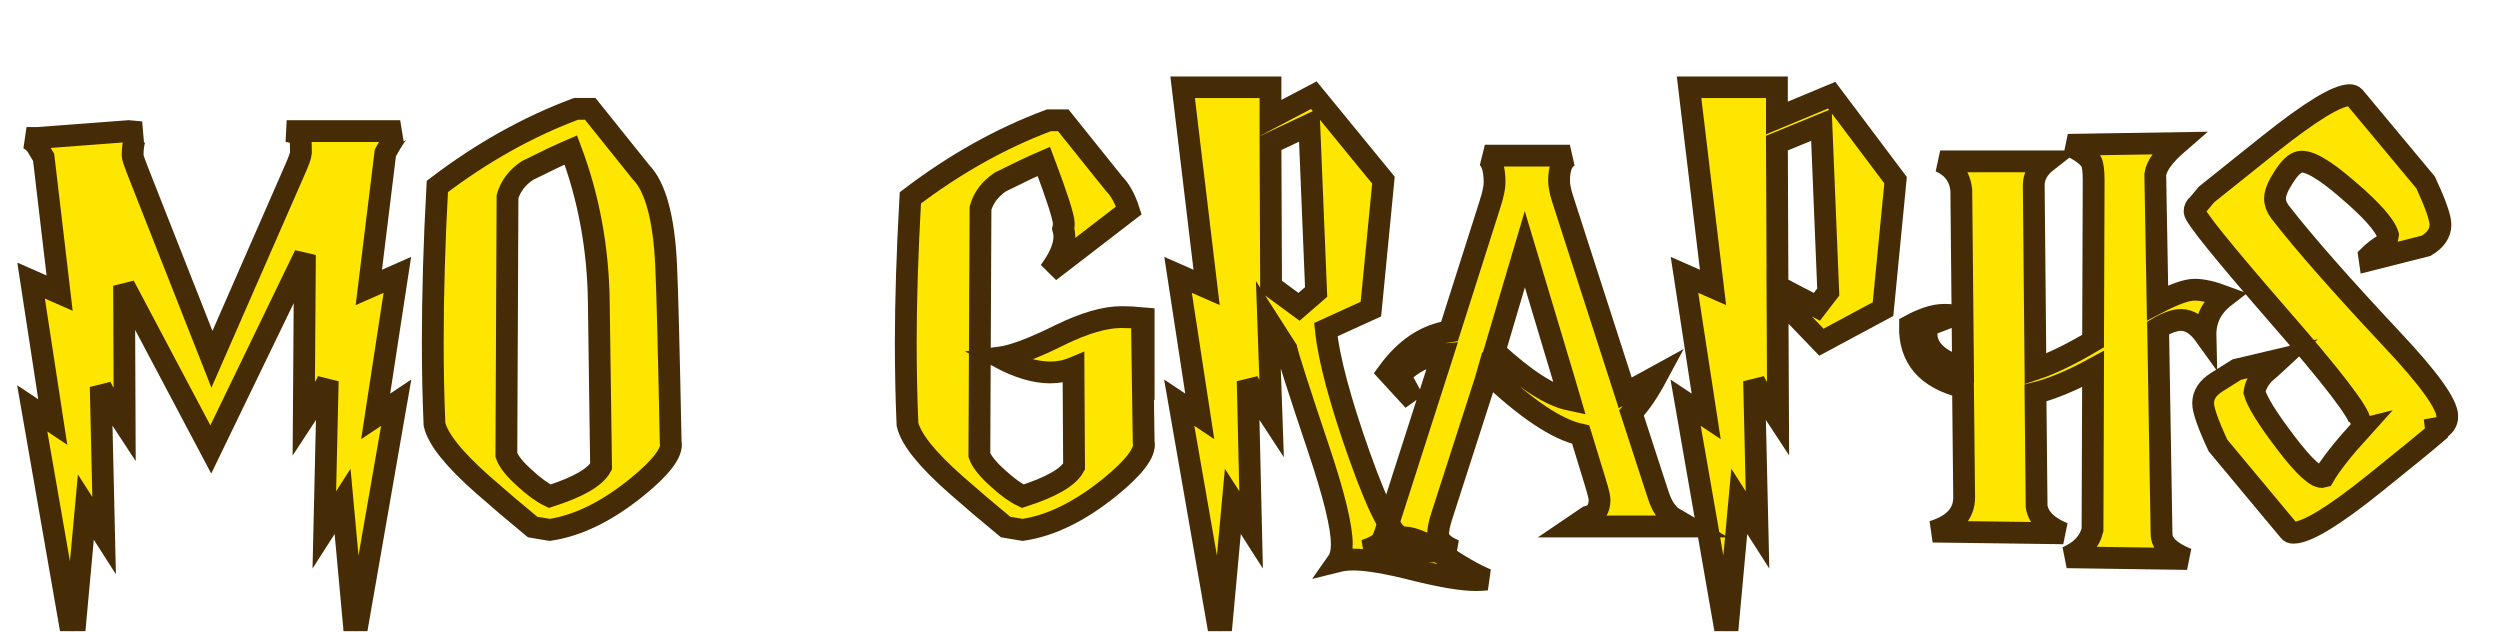 <svg width="3440" height="869" viewBox="0 0 3440 869" fill="none" xmlns="http://www.w3.org/2000/svg">
<g filter="url(#filter0_ddiii_34_9)">
<mask id="path-1-outside-1_34_9" maskUnits="userSpaceOnUse" x="40.625" y="36.84" width="3359" height="784" fill="black">
<rect fill="white" x="40.625" y="36.84" width="3359" height="784"/>
<path d="M188.645 515.775L158.815 470.245L155.675 463.965L160.385 668.85L135.265 629.6L117.995 818L61.475 493.795L89.735 512.635L59.905 317.955L99.155 335.225L77.175 148.395L67.755 132.695C63.568 126.938 58.858 123.275 53.625 121.705H69.325L194.14 112.285L211.41 113.855C203.56 115.948 199.635 126.677 199.635 146.04C199.635 148.133 201.467 153.89 205.13 163.31L308.75 426.285L421.79 168.02C428.07 153.89 431.21 145.255 431.21 142.115C431.21 131.648 430.948 125.63 430.425 124.06C428.332 117.257 422.052 113.332 411.585 112.285H567.8C564.66 113.332 557.857 123.275 547.39 142.115L524.625 327.375L563.875 310.105L534.045 504.785L562.305 485.945L505.785 810.15L488.515 621.75L463.395 661L468.105 456.115L464.965 462.395L435.135 507.925L436.705 282.63L307.18 550.315L187.86 325.02L188.645 515.775Z"/>
<path d="M939.97 540.11C943.11 553.717 927.672 574.388 893.655 602.125C852.311 635.618 812.276 655.243 773.55 661L750 657.075C726.45 637.712 703.685 618.348 681.705 598.985C641.931 563.922 619.69 536.185 614.98 515.775C613.41 479.665 612.625 441.985 612.625 402.735C612.625 335.748 614.718 264.313 618.905 188.43C680.135 141.853 743.72 106.267 809.66 81.67H829.285L899.15 168.805C919.037 189.215 930.55 231.605 933.69 295.975C935.26 328.422 937.353 409.8 939.97 540.11ZM844.2 573.865L841.06 346.215C840.013 272.948 827.191 203.607 802.595 138.19C787.941 144.47 768.055 153.89 742.935 166.45C728.805 175.87 719.646 187.906 715.46 202.56L713.89 558.165C717.03 567.062 725.665 577.79 739.795 590.35C752.355 601.863 763.606 609.975 773.55 614.685C812.8 602.125 836.35 588.518 844.2 573.865Z"/>
<path d="M1392.99 423.93C1411.83 421.313 1439.57 410.847 1476.2 392.53C1509.7 376.307 1537.7 368.195 1560.2 368.195C1569.62 368.195 1579.82 368.718 1590.81 369.765V433.35L1589.24 430.995L1590.81 540.11C1593.95 553.717 1578.52 574.388 1544.5 602.125C1503.16 635.618 1463.12 655.243 1424.39 661L1400.84 657.075C1377.29 637.712 1354.53 618.348 1332.55 598.985C1292.78 563.922 1270.53 536.185 1265.82 515.775C1264.25 479.665 1263.47 441.985 1263.47 402.735C1263.47 346.215 1265.56 280.013 1269.75 204.13C1330.98 157.553 1394.56 121.967 1460.5 97.37H1480.13L1549.99 184.505C1558.37 192.878 1565.17 205.177 1570.4 221.4L1461.29 305.395C1474.9 287.078 1481.7 271.117 1481.7 257.51C1481.7 253.847 1481.18 250.183 1480.13 246.52C1480.65 244.427 1480.91 242.072 1480.91 239.455C1480.91 231.082 1471.76 202.56 1453.44 153.89C1438.79 160.17 1418.9 169.59 1393.78 182.15C1379.65 191.57 1370.49 203.607 1366.3 218.26L1364.73 558.165C1367.87 567.062 1376.51 577.79 1390.64 590.35C1403.2 601.863 1414.45 609.975 1424.39 614.685C1463.64 602.125 1487.19 588.518 1495.04 573.865L1494.26 438.06C1484.32 442.247 1473.59 444.34 1462.07 444.34C1441.66 444.34 1418.64 437.537 1392.99 423.93Z"/>
<path d="M1828.12 333.655L1818.7 103.65L1765.32 128.77L1766.11 325.805L1804.57 354.065L1828.12 333.655ZM1841.47 385.465C1845.66 425.762 1861.09 483.59 1887.78 558.95C1916.04 638.497 1936.72 675.915 1949.8 671.205C1963.41 672.252 1980.15 679.578 2000.04 693.185C2025.16 710.455 2046.09 722.492 2062.84 729.295C2058.13 729.818 2053.16 730.08 2047.92 730.08C2029.08 730.08 2000.82 725.37 1963.14 715.95C1925.99 706.53 1897.99 701.82 1879.15 701.82C1871.3 701.82 1864.23 702.605 1857.95 704.175C1861.62 698.942 1863.45 691.092 1863.45 680.625C1863.45 656.552 1852.72 612.592 1831.26 548.745C1804.57 469.198 1789.92 423.668 1787.3 412.155L1762.18 372.905L1766.89 507.925L1737.06 462.395L1733.92 456.115L1738.63 661L1713.51 621.75L1696.24 810.15L1639.72 485.945L1667.98 504.785L1638.15 310.105L1677.4 327.375L1644.43 51.84H1765.32V94.23L1824.98 62.83L1920.75 179.795L1903.48 357.205L1841.47 385.465Z"/>
<path d="M2177.3 482.02L2169.45 455.33L2115.29 274.78L2073.68 415.295C2115.55 454.022 2150.09 476.263 2177.3 482.02ZM1962.21 482.805L1926.89 444.34C1950.96 411.37 1979.22 392.53 2011.67 387.82L2067.4 212.765C2071.59 199.682 2073.68 189.738 2073.68 182.935C2073.68 163.048 2069.23 150.75 2060.34 146.04H2177.3C2167.36 150.75 2162.39 162.263 2162.39 180.58C2162.39 186.86 2163.96 194.972 2167.1 204.915L2253.45 472.6C2262.34 468.413 2276.74 460.825 2296.62 449.835C2285.11 471.292 2273.6 488.038 2262.08 500.075L2293.48 596.63C2298.72 612.853 2301.59 621.227 2302.12 621.75C2305.26 629.6 2310.23 636.665 2317.03 642.945L2339.8 656.29H2182.01L2201.64 642.945C2212.63 640.328 2218.12 632.478 2218.12 619.395C2218.12 616.255 2216.29 608.667 2212.63 596.63L2192.22 529.905C2159.77 523.102 2117.12 494.58 2064.26 444.34L2061.12 455.33L2000.68 642.945C1997.54 652.888 1995.97 660.738 1995.97 666.495C1995.97 675.392 2003.56 682.98 2018.73 689.26L1986.55 690.83H1934.74L1895.49 689.26C1908.05 685.073 1915.9 680.363 1919.04 675.13C1920.61 672.513 1923.75 663.878 1928.46 649.225L2002.25 419.22C1979.74 420.79 1960.12 430.472 1943.37 448.265L1962.21 482.805Z"/>
<path d="M2625.44 179.795L2608.17 357.205L2523.39 402.735L2462.95 339.935L2463.73 507.925L2433.9 462.395L2430.76 456.115L2435.47 661L2410.35 621.75L2393.08 810.15L2336.56 485.945L2364.82 504.785L2334.99 310.105L2374.24 327.375L2341.27 51.84H2462.16V94.23L2537.52 62.83L2625.44 179.795ZM2532.81 333.655L2523.39 103.65L2462.16 128.77L2462.95 325.805L2517.11 354.065L2532.81 333.655Z"/>
<path d="M2705.67 365.84L2677.41 376.83C2670.09 380.493 2666.95 385.465 2667.99 391.745C2668.52 412.678 2685.26 428.117 2718.23 438.06L2715.88 193.14C2713.79 174.823 2704.1 161.74 2686.83 153.89H2833.63C2821.59 163.31 2815.57 174.3 2815.57 186.86L2817.93 439.63C2839.91 432.303 2866.34 419.482 2897.21 401.165L2898 180.58C2898 167.497 2896.95 158.862 2894.86 154.675C2890.67 146.825 2879.94 138.975 2862.67 131.125L3014.18 128.77C2994.82 145.517 2984.35 159.908 2982.78 171.945L2985.92 348.57C3008.95 336.533 3025.95 330.515 3036.94 330.515C3047.93 330.515 3061.8 333.655 3078.55 339.935C3060.23 354.065 3051.34 372.12 3051.86 394.1C3041.39 379.447 3030.14 372.12 3018.1 372.12C3009.73 372.12 2999.26 375.783 2986.7 383.11L2991.41 666.495C2991.41 680.102 3003.19 691.615 3026.74 701.035L2861.1 698.68C2880.47 690.307 2892.24 677.747 2896.43 661L2897.21 439.63C2867.38 455.853 2840.96 466.843 2817.93 472.6L2819.5 628.815C2822.12 644.515 2834.41 656.813 2856.39 665.71L2676.63 663.355C2705.41 654.458 2719.8 638.758 2719.8 616.255L2718.23 464.75C2668.52 452.713 2644.18 424.453 2645.23 379.97C2663.55 370.027 2679.25 365.055 2692.33 365.055C2696.52 365.055 2700.96 365.317 2705.67 365.84Z"/>
<path d="M3369.69 527.55C3355.04 540.11 3326.52 563.398 3284.13 597.415C3228.13 642.422 3190.97 664.925 3172.66 664.925C3170.04 664.925 3168.21 664.14 3167.16 662.57L3069.04 544.82C3055.43 515.513 3048.63 496.15 3048.63 486.73C3048.63 475.217 3054.91 465.535 3067.47 457.685L3094.94 440.415L3154.6 426.285C3147.28 433.088 3139.95 439.63 3132.62 445.91C3124.77 454.283 3120.32 462.918 3119.28 471.815C3122.94 484.898 3137.07 507.663 3161.67 540.11C3187.83 574.65 3205.37 590.612 3214.26 587.995C3223.16 572.295 3240.17 550.577 3265.29 522.84L3259.01 524.41C3262.67 521.793 3264.5 517.868 3264.5 512.635C3264.5 500.598 3226.56 451.143 3150.68 364.27C3074.79 276.873 3036.85 229.773 3036.85 222.97C3036.85 218.783 3038.42 215.643 3041.56 213.55L3053.34 199.42L3139.69 130.34C3196.21 85.333 3233.1 62.83 3250.37 62.83C3252.99 62.83 3255.08 63.615 3256.65 65.185L3354.78 182.935C3368.38 212.242 3375.19 231.605 3375.19 241.025C3375.19 252.538 3368.65 262.22 3355.56 270.07L3277.85 289.695L3277.06 284.2C3282.82 278.443 3289.62 273.21 3297.47 268.5C3300.09 267.453 3301.92 263.005 3302.97 255.155C3298.78 241.548 3280.46 220.877 3248.02 193.14C3215.57 164.88 3193.33 152.058 3181.29 154.675C3174.49 156.245 3167.16 163.31 3159.31 175.87C3151.46 187.907 3147.54 197.588 3147.54 204.915C3147.54 211.195 3149.89 217.475 3154.6 223.755C3187.05 265.622 3238.34 323.973 3308.46 398.81C3359.23 452.713 3384.61 488.038 3384.61 504.785C3384.61 510.542 3382.25 515.513 3377.54 519.7L3368.91 521.27L3369.69 527.55Z"/>
</mask>
<path d="M188.645 515.775L158.815 470.245L155.675 463.965L160.385 668.85L135.265 629.6L117.995 818L61.475 493.795L89.735 512.635L59.905 317.955L99.155 335.225L77.175 148.395L67.755 132.695C63.568 126.938 58.858 123.275 53.625 121.705H69.325L194.14 112.285L211.41 113.855C203.56 115.948 199.635 126.677 199.635 146.04C199.635 148.133 201.467 153.89 205.13 163.31L308.75 426.285L421.79 168.02C428.07 153.89 431.21 145.255 431.21 142.115C431.21 131.648 430.948 125.63 430.425 124.06C428.332 117.257 422.052 113.332 411.585 112.285H567.8C564.66 113.332 557.857 123.275 547.39 142.115L524.625 327.375L563.875 310.105L534.045 504.785L562.305 485.945L505.785 810.15L488.515 621.75L463.395 661L468.105 456.115L464.965 462.395L435.135 507.925L436.705 282.63L307.18 550.315L187.86 325.02L188.645 515.775Z" fill="#FFE600"/>
<path d="M939.97 540.11C943.11 553.717 927.672 574.388 893.655 602.125C852.311 635.618 812.276 655.243 773.55 661L750 657.075C726.45 637.712 703.685 618.348 681.705 598.985C641.931 563.922 619.69 536.185 614.98 515.775C613.41 479.665 612.625 441.985 612.625 402.735C612.625 335.748 614.718 264.313 618.905 188.43C680.135 141.853 743.72 106.267 809.66 81.67H829.285L899.15 168.805C919.037 189.215 930.55 231.605 933.69 295.975C935.26 328.422 937.353 409.8 939.97 540.11ZM844.2 573.865L841.06 346.215C840.013 272.948 827.191 203.607 802.595 138.19C787.941 144.47 768.055 153.89 742.935 166.45C728.805 175.87 719.646 187.906 715.46 202.56L713.89 558.165C717.03 567.062 725.665 577.79 739.795 590.35C752.355 601.863 763.606 609.975 773.55 614.685C812.8 602.125 836.35 588.518 844.2 573.865Z" fill="#FFE600"/>
<path d="M1392.99 423.93C1411.83 421.313 1439.57 410.847 1476.2 392.53C1509.7 376.307 1537.7 368.195 1560.2 368.195C1569.62 368.195 1579.82 368.718 1590.81 369.765V433.35L1589.24 430.995L1590.81 540.11C1593.95 553.717 1578.52 574.388 1544.5 602.125C1503.16 635.618 1463.12 655.243 1424.39 661L1400.84 657.075C1377.29 637.712 1354.53 618.348 1332.55 598.985C1292.78 563.922 1270.53 536.185 1265.82 515.775C1264.25 479.665 1263.47 441.985 1263.47 402.735C1263.47 346.215 1265.56 280.013 1269.75 204.13C1330.98 157.553 1394.56 121.967 1460.5 97.37H1480.13L1549.99 184.505C1558.37 192.878 1565.17 205.177 1570.4 221.4L1461.29 305.395C1474.9 287.078 1481.7 271.117 1481.7 257.51C1481.7 253.847 1481.18 250.183 1480.13 246.52C1480.65 244.427 1480.91 242.072 1480.91 239.455C1480.91 231.082 1471.76 202.56 1453.44 153.89C1438.79 160.17 1418.9 169.59 1393.78 182.15C1379.65 191.57 1370.49 203.607 1366.3 218.26L1364.73 558.165C1367.87 567.062 1376.51 577.79 1390.64 590.35C1403.2 601.863 1414.45 609.975 1424.39 614.685C1463.64 602.125 1487.19 588.518 1495.04 573.865L1494.26 438.06C1484.32 442.247 1473.59 444.34 1462.07 444.34C1441.66 444.34 1418.64 437.537 1392.99 423.93Z" fill="#FFE600"/>
<path d="M1828.12 333.655L1818.7 103.65L1765.32 128.77L1766.11 325.805L1804.57 354.065L1828.12 333.655ZM1841.47 385.465C1845.66 425.762 1861.09 483.59 1887.78 558.95C1916.04 638.497 1936.72 675.915 1949.8 671.205C1963.41 672.252 1980.15 679.578 2000.04 693.185C2025.16 710.455 2046.09 722.492 2062.84 729.295C2058.13 729.818 2053.16 730.08 2047.92 730.08C2029.08 730.08 2000.82 725.37 1963.14 715.95C1925.99 706.53 1897.99 701.82 1879.15 701.82C1871.3 701.82 1864.23 702.605 1857.95 704.175C1861.62 698.942 1863.45 691.092 1863.45 680.625C1863.45 656.552 1852.72 612.592 1831.26 548.745C1804.57 469.198 1789.92 423.668 1787.3 412.155L1762.18 372.905L1766.89 507.925L1737.06 462.395L1733.92 456.115L1738.63 661L1713.51 621.75L1696.24 810.15L1639.72 485.945L1667.98 504.785L1638.15 310.105L1677.4 327.375L1644.43 51.84H1765.32V94.23L1824.98 62.83L1920.75 179.795L1903.48 357.205L1841.47 385.465Z" fill="#FFE600"/>
<path d="M2177.3 482.02L2169.45 455.33L2115.29 274.78L2073.68 415.295C2115.55 454.022 2150.09 476.263 2177.3 482.02ZM1962.21 482.805L1926.89 444.34C1950.96 411.37 1979.22 392.53 2011.67 387.82L2067.4 212.765C2071.59 199.682 2073.68 189.738 2073.68 182.935C2073.68 163.048 2069.23 150.75 2060.34 146.04H2177.3C2167.36 150.75 2162.39 162.263 2162.39 180.58C2162.39 186.86 2163.96 194.972 2167.1 204.915L2253.45 472.6C2262.34 468.413 2276.74 460.825 2296.62 449.835C2285.11 471.292 2273.6 488.038 2262.08 500.075L2293.48 596.63C2298.72 612.853 2301.59 621.227 2302.12 621.75C2305.26 629.6 2310.23 636.665 2317.03 642.945L2339.8 656.29H2182.01L2201.64 642.945C2212.63 640.328 2218.12 632.478 2218.12 619.395C2218.12 616.255 2216.29 608.667 2212.63 596.63L2192.22 529.905C2159.77 523.102 2117.12 494.58 2064.26 444.34L2061.12 455.33L2000.68 642.945C1997.54 652.888 1995.97 660.738 1995.97 666.495C1995.97 675.392 2003.56 682.98 2018.73 689.26L1986.55 690.83H1934.74L1895.49 689.26C1908.05 685.073 1915.9 680.363 1919.04 675.13C1920.61 672.513 1923.75 663.878 1928.46 649.225L2002.25 419.22C1979.74 420.79 1960.12 430.472 1943.37 448.265L1962.21 482.805Z" fill="#FFE600"/>
<path d="M2625.44 179.795L2608.17 357.205L2523.39 402.735L2462.95 339.935L2463.73 507.925L2433.9 462.395L2430.76 456.115L2435.47 661L2410.35 621.75L2393.08 810.15L2336.56 485.945L2364.82 504.785L2334.99 310.105L2374.24 327.375L2341.27 51.84H2462.16V94.23L2537.52 62.83L2625.44 179.795ZM2532.81 333.655L2523.39 103.65L2462.16 128.77L2462.95 325.805L2517.11 354.065L2532.81 333.655Z" fill="#FFE600"/>
<path d="M2705.67 365.84L2677.41 376.83C2670.09 380.493 2666.95 385.465 2667.99 391.745C2668.52 412.678 2685.26 428.117 2718.23 438.06L2715.88 193.14C2713.79 174.823 2704.1 161.74 2686.83 153.89H2833.63C2821.59 163.31 2815.57 174.3 2815.57 186.86L2817.93 439.63C2839.91 432.303 2866.34 419.482 2897.21 401.165L2898 180.58C2898 167.497 2896.95 158.862 2894.86 154.675C2890.67 146.825 2879.94 138.975 2862.67 131.125L3014.18 128.77C2994.82 145.517 2984.35 159.908 2982.78 171.945L2985.92 348.57C3008.95 336.533 3025.95 330.515 3036.94 330.515C3047.93 330.515 3061.8 333.655 3078.55 339.935C3060.23 354.065 3051.34 372.12 3051.86 394.1C3041.39 379.447 3030.14 372.12 3018.1 372.12C3009.73 372.12 2999.26 375.783 2986.7 383.11L2991.41 666.495C2991.41 680.102 3003.19 691.615 3026.74 701.035L2861.1 698.68C2880.47 690.307 2892.24 677.747 2896.43 661L2897.21 439.63C2867.38 455.853 2840.96 466.843 2817.93 472.6L2819.5 628.815C2822.12 644.515 2834.41 656.813 2856.39 665.71L2676.63 663.355C2705.41 654.458 2719.8 638.758 2719.8 616.255L2718.23 464.75C2668.52 452.713 2644.18 424.453 2645.23 379.97C2663.55 370.027 2679.25 365.055 2692.33 365.055C2696.52 365.055 2700.96 365.317 2705.67 365.84Z" fill="#FFE600"/>
<path d="M3369.69 527.55C3355.04 540.11 3326.52 563.398 3284.13 597.415C3228.13 642.422 3190.97 664.925 3172.66 664.925C3170.04 664.925 3168.21 664.14 3167.16 662.57L3069.04 544.82C3055.43 515.513 3048.63 496.15 3048.63 486.73C3048.63 475.217 3054.91 465.535 3067.47 457.685L3094.94 440.415L3154.6 426.285C3147.28 433.088 3139.95 439.63 3132.62 445.91C3124.77 454.283 3120.32 462.918 3119.28 471.815C3122.94 484.898 3137.07 507.663 3161.67 540.11C3187.83 574.65 3205.37 590.612 3214.26 587.995C3223.16 572.295 3240.17 550.577 3265.29 522.84L3259.01 524.41C3262.67 521.793 3264.5 517.868 3264.5 512.635C3264.5 500.598 3226.56 451.143 3150.68 364.27C3074.79 276.873 3036.85 229.773 3036.85 222.97C3036.85 218.783 3038.42 215.643 3041.56 213.55L3053.34 199.42L3139.69 130.34C3196.21 85.333 3233.1 62.83 3250.37 62.83C3252.99 62.83 3255.08 63.615 3256.65 65.185L3354.78 182.935C3368.38 212.242 3375.19 231.605 3375.19 241.025C3375.19 252.538 3368.65 262.22 3355.56 270.07L3277.85 289.695L3277.06 284.2C3282.82 278.443 3289.62 273.21 3297.47 268.5C3300.09 267.453 3301.92 263.005 3302.97 255.155C3298.78 241.548 3280.46 220.877 3248.02 193.14C3215.57 164.88 3193.33 152.058 3181.29 154.675C3174.49 156.245 3167.16 163.31 3159.31 175.87C3151.46 187.907 3147.54 197.588 3147.54 204.915C3147.54 211.195 3149.89 217.475 3154.6 223.755C3187.05 265.622 3238.34 323.973 3308.46 398.81C3359.23 452.713 3384.61 488.038 3384.61 504.785C3384.61 510.542 3382.25 515.513 3377.54 519.7L3368.91 521.27L3369.69 527.55Z" fill="#FFE600"/>
<path d="M188.645 515.775L158.815 470.245L155.675 463.965L160.385 668.85L135.265 629.6L117.995 818L61.475 493.795L89.735 512.635L59.905 317.955L99.155 335.225L77.175 148.395L67.755 132.695C63.568 126.938 58.858 123.275 53.625 121.705H69.325L194.14 112.285L211.41 113.855C203.56 115.948 199.635 126.677 199.635 146.04C199.635 148.133 201.467 153.89 205.13 163.31L308.75 426.285L421.79 168.02C428.07 153.89 431.21 145.255 431.21 142.115C431.21 131.648 430.948 125.63 430.425 124.06C428.332 117.257 422.052 113.332 411.585 112.285H567.8C564.66 113.332 557.857 123.275 547.39 142.115L524.625 327.375L563.875 310.105L534.045 504.785L562.305 485.945L505.785 810.15L488.515 621.75L463.395 661L468.105 456.115L464.965 462.395L435.135 507.925L436.705 282.63L307.18 550.315L187.86 325.02L188.645 515.775Z" stroke="#452C06" stroke-width="30" mask="url(#path-1-outside-1_34_9)"/>
<path d="M939.97 540.11C943.11 553.717 927.672 574.388 893.655 602.125C852.311 635.618 812.276 655.243 773.55 661L750 657.075C726.45 637.712 703.685 618.348 681.705 598.985C641.931 563.922 619.69 536.185 614.98 515.775C613.41 479.665 612.625 441.985 612.625 402.735C612.625 335.748 614.718 264.313 618.905 188.43C680.135 141.853 743.72 106.267 809.66 81.67H829.285L899.15 168.805C919.037 189.215 930.55 231.605 933.69 295.975C935.26 328.422 937.353 409.8 939.97 540.11ZM844.2 573.865L841.06 346.215C840.013 272.948 827.191 203.607 802.595 138.19C787.941 144.47 768.055 153.89 742.935 166.45C728.805 175.87 719.646 187.906 715.46 202.56L713.89 558.165C717.03 567.062 725.665 577.79 739.795 590.35C752.355 601.863 763.606 609.975 773.55 614.685C812.8 602.125 836.35 588.518 844.2 573.865Z" stroke="#452C06" stroke-width="30" mask="url(#path-1-outside-1_34_9)"/>
<path d="M1392.99 423.93C1411.83 421.313 1439.57 410.847 1476.2 392.53C1509.7 376.307 1537.7 368.195 1560.2 368.195C1569.62 368.195 1579.82 368.718 1590.81 369.765V433.35L1589.24 430.995L1590.81 540.11C1593.95 553.717 1578.52 574.388 1544.5 602.125C1503.16 635.618 1463.12 655.243 1424.39 661L1400.84 657.075C1377.29 637.712 1354.53 618.348 1332.55 598.985C1292.78 563.922 1270.53 536.185 1265.82 515.775C1264.25 479.665 1263.47 441.985 1263.47 402.735C1263.47 346.215 1265.56 280.013 1269.75 204.13C1330.98 157.553 1394.56 121.967 1460.5 97.37H1480.13L1549.99 184.505C1558.37 192.878 1565.17 205.177 1570.4 221.4L1461.29 305.395C1474.9 287.078 1481.7 271.117 1481.7 257.51C1481.7 253.847 1481.18 250.183 1480.13 246.52C1480.65 244.427 1480.91 242.072 1480.91 239.455C1480.91 231.082 1471.76 202.56 1453.44 153.89C1438.79 160.17 1418.9 169.59 1393.78 182.15C1379.65 191.57 1370.49 203.607 1366.3 218.26L1364.73 558.165C1367.87 567.062 1376.51 577.79 1390.64 590.35C1403.2 601.863 1414.45 609.975 1424.39 614.685C1463.64 602.125 1487.19 588.518 1495.04 573.865L1494.26 438.06C1484.32 442.247 1473.59 444.34 1462.07 444.34C1441.66 444.34 1418.64 437.537 1392.99 423.93Z" stroke="#452C06" stroke-width="30" mask="url(#path-1-outside-1_34_9)"/>
<path d="M1828.12 333.655L1818.7 103.65L1765.32 128.77L1766.11 325.805L1804.57 354.065L1828.12 333.655ZM1841.47 385.465C1845.66 425.762 1861.09 483.59 1887.78 558.95C1916.04 638.497 1936.72 675.915 1949.8 671.205C1963.41 672.252 1980.15 679.578 2000.04 693.185C2025.16 710.455 2046.09 722.492 2062.84 729.295C2058.13 729.818 2053.16 730.08 2047.92 730.08C2029.08 730.08 2000.82 725.37 1963.14 715.95C1925.99 706.53 1897.99 701.82 1879.15 701.82C1871.3 701.82 1864.23 702.605 1857.95 704.175C1861.62 698.942 1863.45 691.092 1863.45 680.625C1863.45 656.552 1852.72 612.592 1831.26 548.745C1804.57 469.198 1789.92 423.668 1787.3 412.155L1762.18 372.905L1766.89 507.925L1737.06 462.395L1733.92 456.115L1738.63 661L1713.51 621.75L1696.24 810.15L1639.72 485.945L1667.98 504.785L1638.15 310.105L1677.4 327.375L1644.43 51.84H1765.32V94.23L1824.98 62.83L1920.75 179.795L1903.48 357.205L1841.47 385.465Z" stroke="#452C06" stroke-width="30" mask="url(#path-1-outside-1_34_9)"/>
<path d="M2177.3 482.02L2169.45 455.33L2115.29 274.78L2073.68 415.295C2115.55 454.022 2150.09 476.263 2177.3 482.02ZM1962.21 482.805L1926.89 444.34C1950.96 411.37 1979.22 392.53 2011.67 387.82L2067.4 212.765C2071.59 199.682 2073.68 189.738 2073.68 182.935C2073.68 163.048 2069.23 150.75 2060.34 146.04H2177.3C2167.36 150.75 2162.39 162.263 2162.39 180.58C2162.39 186.86 2163.96 194.972 2167.1 204.915L2253.45 472.6C2262.34 468.413 2276.74 460.825 2296.62 449.835C2285.11 471.292 2273.6 488.038 2262.08 500.075L2293.48 596.63C2298.72 612.853 2301.59 621.227 2302.12 621.75C2305.26 629.6 2310.23 636.665 2317.03 642.945L2339.8 656.29H2182.01L2201.64 642.945C2212.63 640.328 2218.12 632.478 2218.12 619.395C2218.12 616.255 2216.29 608.667 2212.63 596.63L2192.22 529.905C2159.77 523.102 2117.12 494.58 2064.26 444.34L2061.12 455.33L2000.68 642.945C1997.54 652.888 1995.97 660.738 1995.97 666.495C1995.97 675.392 2003.56 682.98 2018.73 689.26L1986.55 690.83H1934.74L1895.49 689.26C1908.05 685.073 1915.9 680.363 1919.04 675.13C1920.61 672.513 1923.75 663.878 1928.46 649.225L2002.25 419.22C1979.74 420.79 1960.12 430.472 1943.37 448.265L1962.21 482.805Z" stroke="#452C06" stroke-width="30" mask="url(#path-1-outside-1_34_9)"/>
<path d="M2625.44 179.795L2608.17 357.205L2523.39 402.735L2462.95 339.935L2463.73 507.925L2433.9 462.395L2430.76 456.115L2435.47 661L2410.35 621.75L2393.08 810.15L2336.56 485.945L2364.82 504.785L2334.99 310.105L2374.24 327.375L2341.27 51.84H2462.16V94.23L2537.52 62.83L2625.44 179.795ZM2532.81 333.655L2523.39 103.65L2462.16 128.77L2462.95 325.805L2517.11 354.065L2532.81 333.655Z" stroke="#452C06" stroke-width="30" mask="url(#path-1-outside-1_34_9)"/>
<path d="M2705.67 365.84L2677.41 376.83C2670.09 380.493 2666.95 385.465 2667.99 391.745C2668.52 412.678 2685.26 428.117 2718.23 438.06L2715.88 193.14C2713.79 174.823 2704.1 161.74 2686.83 153.89H2833.63C2821.59 163.31 2815.57 174.3 2815.57 186.86L2817.93 439.63C2839.91 432.303 2866.34 419.482 2897.21 401.165L2898 180.58C2898 167.497 2896.95 158.862 2894.86 154.675C2890.67 146.825 2879.94 138.975 2862.67 131.125L3014.18 128.77C2994.82 145.517 2984.35 159.908 2982.78 171.945L2985.92 348.57C3008.95 336.533 3025.95 330.515 3036.94 330.515C3047.93 330.515 3061.8 333.655 3078.55 339.935C3060.23 354.065 3051.34 372.12 3051.86 394.1C3041.39 379.447 3030.14 372.12 3018.1 372.12C3009.73 372.12 2999.26 375.783 2986.7 383.11L2991.41 666.495C2991.41 680.102 3003.19 691.615 3026.74 701.035L2861.1 698.68C2880.47 690.307 2892.24 677.747 2896.43 661L2897.21 439.63C2867.38 455.853 2840.96 466.843 2817.93 472.6L2819.5 628.815C2822.12 644.515 2834.41 656.813 2856.39 665.71L2676.63 663.355C2705.41 654.458 2719.8 638.758 2719.8 616.255L2718.23 464.75C2668.52 452.713 2644.18 424.453 2645.23 379.97C2663.55 370.027 2679.25 365.055 2692.33 365.055C2696.52 365.055 2700.96 365.317 2705.67 365.84Z" stroke="#452C06" stroke-width="30" mask="url(#path-1-outside-1_34_9)"/>
<path d="M3369.69 527.55C3355.04 540.11 3326.52 563.398 3284.13 597.415C3228.13 642.422 3190.97 664.925 3172.66 664.925C3170.04 664.925 3168.21 664.14 3167.16 662.57L3069.04 544.82C3055.43 515.513 3048.63 496.15 3048.63 486.73C3048.63 475.217 3054.91 465.535 3067.47 457.685L3094.94 440.415L3154.6 426.285C3147.28 433.088 3139.95 439.63 3132.62 445.91C3124.77 454.283 3120.32 462.918 3119.28 471.815C3122.94 484.898 3137.07 507.663 3161.67 540.11C3187.83 574.65 3205.37 590.612 3214.26 587.995C3223.16 572.295 3240.17 550.577 3265.29 522.84L3259.01 524.41C3262.67 521.793 3264.5 517.868 3264.5 512.635C3264.5 500.598 3226.56 451.143 3150.68 364.27C3074.79 276.873 3036.85 229.773 3036.85 222.97C3036.85 218.783 3038.42 215.643 3041.56 213.55L3053.34 199.42L3139.69 130.34C3196.21 85.333 3233.1 62.83 3250.37 62.83C3252.99 62.83 3255.08 63.615 3256.65 65.185L3354.78 182.935C3368.38 212.242 3375.19 231.605 3375.19 241.025C3375.19 252.538 3368.65 262.22 3355.56 270.07L3277.85 289.695L3277.06 284.2C3282.82 278.443 3289.62 273.21 3297.47 268.5C3300.09 267.453 3301.92 263.005 3302.97 255.155C3298.78 241.548 3280.46 220.877 3248.02 193.14C3215.57 164.88 3193.33 152.058 3181.29 154.675C3174.49 156.245 3167.16 163.31 3159.31 175.87C3151.46 187.907 3147.54 197.588 3147.54 204.915C3147.54 211.195 3149.89 217.475 3154.6 223.755C3187.05 265.622 3238.34 323.973 3308.46 398.81C3359.23 452.713 3384.61 488.038 3384.61 504.785C3384.61 510.542 3382.25 515.513 3377.54 519.7L3368.91 521.27L3369.69 527.55Z" stroke="#452C06" stroke-width="30" mask="url(#path-1-outside-1_34_9)"/>
</g>
<defs>
<filter id="filter0_ddiii_34_9" x="0.69" y="0.84" width="3438.92" height="867.736" filterUnits="userSpaceOnUse" color-interpolation-filters="sRGB">
<feFlood flood-opacity="0" result="BackgroundImageFix"/>
<feColorMatrix in="SourceAlpha" type="matrix" values="0 0 0 0 0 0 0 0 0 0 0 0 0 0 0 0 0 0 127 0" result="hardAlpha"/>
<feOffset dy="44"/>
<feGaussianBlur stdDeviation="2"/>
<feComposite in2="hardAlpha" operator="out"/>
<feColorMatrix type="matrix" values="0 0 0 0 0.306 0 0 0 0 0.345 0 0 0 0 0.114 0 0 0 1 0"/>
<feBlend mode="normal" in2="BackgroundImageFix" result="effect1_dropShadow_34_9"/>
<feColorMatrix in="SourceAlpha" type="matrix" values="0 0 0 0 0 0 0 0 0 0 0 0 0 0 0 0 0 0 127 0" result="hardAlpha"/>
<feOffset dy="4"/>
<feGaussianBlur stdDeviation="20"/>
<feComposite in2="hardAlpha" operator="out"/>
<feColorMatrix type="matrix" values="0 0 0 0 0.636 0 0 0 0 0.305 0 0 0 0 0 0 0 0 1 0"/>
<feBlend mode="normal" in2="effect1_dropShadow_34_9" result="effect2_dropShadow_34_9"/>
<feBlend mode="normal" in="SourceGraphic" in2="effect2_dropShadow_34_9" result="shape"/>
<feColorMatrix in="SourceAlpha" type="matrix" values="0 0 0 0 0 0 0 0 0 0 0 0 0 0 0 0 0 0 127 0" result="hardAlpha"/>
<feOffset dx="-20.128" dy="20.128"/>
<feComposite in2="hardAlpha" operator="arithmetic" k2="-1" k3="1"/>
<feColorMatrix type="matrix" values="0 0 0 0 1 0 0 0 0 0.54 0 0 0 0 0 0 0 0 1 0"/>
<feBlend mode="normal" in2="shape" result="effect3_innerShadow_34_9"/>
<feColorMatrix in="SourceAlpha" type="matrix" values="0 0 0 0 0 0 0 0 0 0 0 0 0 0 0 0 0 0 127 0" result="hardAlpha"/>
<feOffset dx="50"/>
<feComposite in2="hardAlpha" operator="arithmetic" k2="-1" k3="1"/>
<feColorMatrix type="matrix" values="0 0 0 0 0.929 0 0 0 0 0.118 0 0 0 0 0 0 0 0 1 0"/>
<feBlend mode="plus-lighter" in2="effect3_innerShadow_34_9" result="effect4_innerShadow_34_9"/>
<feColorMatrix in="SourceAlpha" type="matrix" values="0 0 0 0 0 0 0 0 0 0 0 0 0 0 0 0 0 0 127 0" result="hardAlpha"/>
<feOffset dx="-47"/>
<feComposite in2="hardAlpha" operator="arithmetic" k2="-1" k3="1"/>
<feColorMatrix type="matrix" values="0 0 0 0 1 0 0 0 0 0.54 0 0 0 0 0 0 0 0 1 0"/>
<feBlend mode="normal" in2="effect4_innerShadow_34_9" result="effect5_innerShadow_34_9"/>
</filter>
</defs>
</svg>
